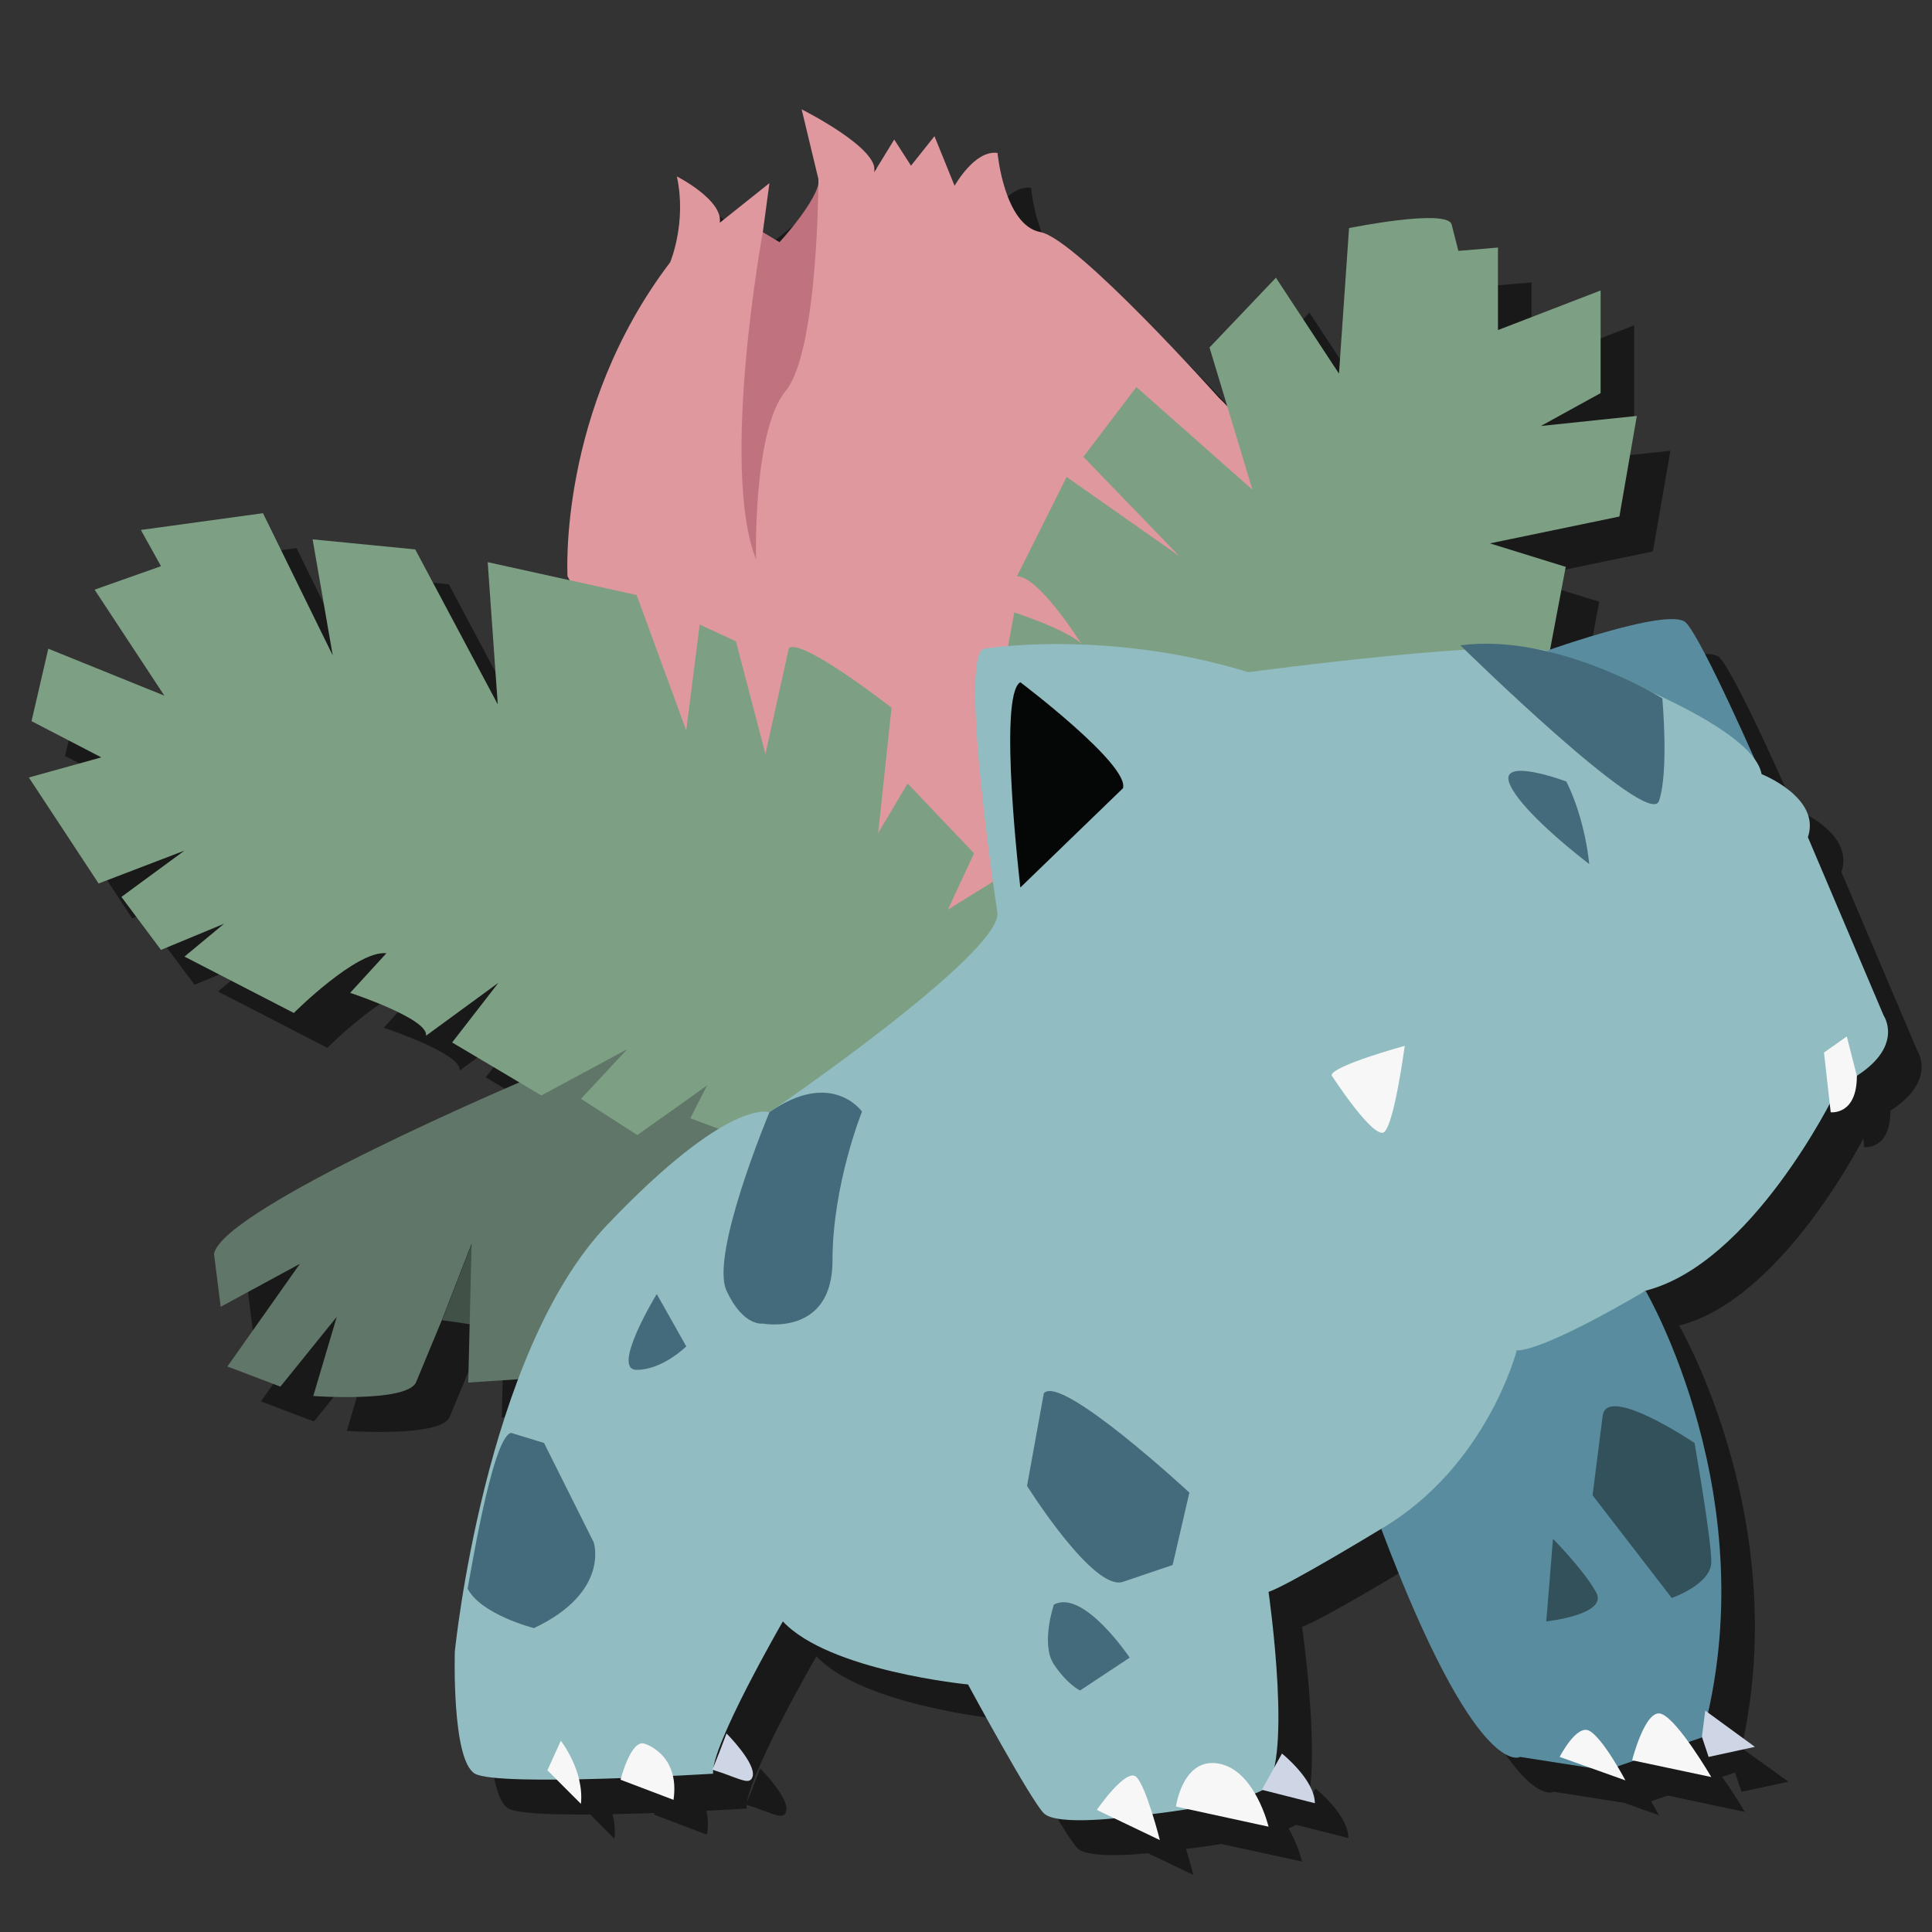 <?xml version="1.0" encoding="utf-8"?>
<!-- Generator: Adobe Illustrator 23.0.6, SVG Export Plug-In . SVG Version: 6.00 Build 0)  -->
<svg version="1.1" id="Layer_1" xmlns="http://www.w3.org/2000/svg" xmlns:xlink="http://www.w3.org/1999/xlink" x="0px" y="0px"
	 viewBox="0 0 288 288" style="enable-background:new 0 0 288 288;" xml:space="preserve">
<rect x="0" y="0" width="288" height="288" fill="#333333" stroke="none"/>
<style type="text/css">
	.st0{opacity:0.5;}
	.st1{fill:#C0737E;}
	.st2{fill:#DF989E;}
	.st3{fill:#425147;}
	.st4{fill:#5F7668;}
	.st5{fill:#7D9F83;}
	.st6{fill:#598C9F;}
	.st7{fill:#91BCC1;}
	.st8{fill:#050706;}
	.st9{fill:#F7F7F8;}
	.st10{fill:#CED5E5;}
	.st11{fill:#436B7B;}
	.st12{fill:#32515B;}
</style>
<g class="st0">
	<path d="M117.7,88.6c-3.7-3.3-5.7-6.7-6.9-9.4c-8.1-18,6.8-38,7.9-39.4l2.5,1.5c0,0,5.9-6.4,5.9-9.4c1.9,5.5,5.7,19,1.5,35
		C125.9,77.1,121.1,84.4,117.7,88.6z"/>
	<path d="M117.7,88.6c0,0-0.5-19.2,4.4-25.1c4.9-5.9,4.9-31.6,4.9-31.6l-2.5-10.4c0,0,11.8,5.9,10.8,9.4l3-4.9l2.5,3.9l3.5-4.4
		l3,7.4c0,0,3-5.4,6.4-4.9c0,0,1,10.8,6.4,11.8s26.6,24.7,26.6,24.7c1.7,1.6,3.8,4,5.4,7.4c3.9,8.2,2.2,16.1,1.5,18.7
		c-13.5,18.1-27,36.2-40.4,54.2c-14.5-5.4-28.9-10.8-43.4-16.3L89.6,91.1c0,0-1.5-24.7,15.3-46.8c0,0,2.5-5.9,1-12.8
		c0,0,6.9,3.5,6.4,6.9l7.4-5.9l-1,7.4C118.7,39.8,112.3,74.8,117.7,88.6z"/>
	<path d="M70.9,202c2.3,0.3,4.6,0.7,6.9,1c-0.8-4.1-1.6-8.2-2.5-12.3L70.9,202z"/>
	<path d="M83.7,166c0,0-45.4,19.2-46.8,26.1l1,7.9l11.8-6.4l-10.8,15.3l7.9,3l8.4-10.4l-3.5,11.8c0,0,13.8,1,15.3-2l3.9-9.4
		l4.4-11.3l-0.5,20.7l7.4-0.5l35.5-38.5l-17.3-33L83.7,166z"/>
	<path d="M155.2,101.9l1-5.4c0,0,10.8,3.5,10.8,5.9c0,0-6.9-11.3-10.4-11.3l7.4-14.8l16.8,11.8l-14.3-14.8l7.9-10.4l17.3,15.3
		L185.3,57l9.9-10.4l9.4,14.3l1.5-21.7c0,0,14.8-3,15.3-0.5l1,3.9l5.9-0.5v12.3l15.3-5.9v15.3l-8.9,4.9l14.3-1.5l-2.6,15l-19.3,4
		l11.3,3.5l-2.4,12.7l-38.5,5.4L155.2,101.9z"/>
	<path d="M154.2,135.9l-7.9,4.9l3.9-8.4l-9.9-10.4l-4.4,7.4l2-18.7c0,0-13.3-10.4-15.3-8.9l-3.5,15.8l-4.4-16.8l-5.4-2.5l-2,15.8
		l-7.4-20.2L77.7,89l1.5,21.2L66.9,87.1l-15.3-1.5l3,17.3L44.2,81.7L26,84.2l3,5.4l-9.9,3.5l10.4,15.8l-17.3-7l-2.5,10.8l10.4,5.4
		l-10.8,3l10.4,15.8l12.8-4.9l-9.4,6.9l5.9,7.9l9.4-3.9l-5.9,4.9l16.3,8.4c0,0,9.4-9.4,13.8-8.9l-5.4,5.9c0,0,11.8,3.9,11.3,6.4
		l10.8-7.9l-6.9,8.9l13.3,7.9l12.8-6.9l-6.9,7.4l8.4,5.4l7.2-5.1l3.2-2.3l-2.5,4.9l9.4,3.5l40.9-30.6L154.2,135.9z"/>
	<path d="M233.6,102.9c0,0,20.2-7.4,22.7-4.9c2.5,2.5,11.3,22.7,11.3,22.7L233.6,102.9z"/>
	<path d="M210.9,233.1l20.2-26.6l19.2-8.9c0,0,18.2,31.1,8.4,66.6l-14.3,4.9l-12.8-2C231.6,267.1,225.2,271,210.9,233.1z"/>
	<path d="M151.7,101.9c0,0,18.2-3,39.4,3.5c0,0,40.4-5.4,44.9-3c0,0,30.1,9.9,31.6,18.2c0,0,8.9,3.5,6.9,9.4l11.3,26.6
		c0,0,3,4.4-3.9,8.9l-3.5,3c0,0-12.3,25.1-28.1,29.1c0,0-14.8,8.9-19.2,8.9c0,0-4.4,17.3-20.2,26.6c0,0-13.8,8.4-16.8,9.4
		c0,0,3.9,27.1-1,29.6s-19.7,3.9-19.7,3.9s-10.8,1.5-12.8-0.5s-11.3-19.2-11.3-19.2s-20.7-2-27.6-9.4c0,0-10.8,18.7-10.4,22.7
		c0,0-32,2-35.5,0s-3-18.2-3-18.2s4.4-44.4,22.7-63.6s24.2-16.8,24.2-16.8s34-23.2,34-29.6C153.7,141.4,147.8,102.9,151.7,101.9z"/>
	<path d="M157.1,106.9c0,0,16.3,12.3,15.3,15.8l-15.3,14.8C157.1,137.4,153.7,108.8,157.1,106.9z"/>
	<path d="M203.5,165.5c0,0,6.4,9.9,7.9,8.4s3-12.8,3-12.8S203.5,164.1,203.5,165.5z"/>
	<path d="M276.9,162.1l1,8.9c0,0,3.9,0.5,3.9-5.4l-1.5-5.9L276.9,162.1z"/>
	<path d="M86.6,269.1l2-4.4c0,0,3.5,4.4,3,9.4L86.6,269.1z"/>
	<path d="M97.5,270.5c0,0,1.5-5.9,3.5-5.4c0,0,5.4,1.5,4.4,8.4L97.5,270.5z"/>
	<path d="M168.5,275c0,0,4.4-6.4,5.9-4.9s3.5,9.4,3.5,9.4L168.5,275z"/>
	<path d="M180.3,274.5c0,0,1-7.4,6.4-6.4s7.4,9.4,7.4,9.4L180.3,274.5z"/>
	<path d="M237.5,267.1c0,0,2.5-4.9,4.4-3.9c2,1,5.4,7.4,5.4,7.4L237.5,267.1z"/>
	<path d="M248.3,267.6c0,0,2-7.9,4.4-6.9c2.5,1,7.4,9.4,7.4,9.4L248.3,267.6z"/>
	<path d="M113.3,263.6c0,0,4.4,4.4,3.9,6.4c-0.1,0.2-0.1,0.4-0.3,0.5c-0.5,0.5-1.7-0.1-4.2-1c-0.7-0.2-1.2-0.4-1.5-0.5
		C111.9,267.3,112.6,265.5,113.3,263.6z"/>
	<path d="M196.1,266.6c0,0,4.9,3.9,4.9,7.4l-7.9-2L196.1,266.6z"/>
	<polygon points="259.1,260.2 266.6,265.6 259.6,267.1 258.6,264.1 	"/>
	<path d="M162.1,244.4c0,0-2,5.9,0,8.9s3.9,3.9,3.9,3.9l7.4-4.9C173.4,252.3,166.5,242,162.1,244.4z"/>
	<path d="M160.6,212.9l-2.5,13.8c0,0,9.9,15.8,14.3,14.3s7.4-2.5,7.4-2.5l2.5-10.8C182.3,227.7,163.1,209.9,160.6,212.9z"/>
	<path d="M81.2,218.8l4.9,1.5l7.4,14.8c0,0,2.5,7.4-8.9,12.8c0,0-7.9-2-9.9-5.9C74.8,242,78.3,219.3,81.2,218.8z"/>
	<path d="M102.9,198.1c0,0-6.9,11.3-3,11.3s7.4-3.5,7.4-3.5L102.9,198.1z"/>
	<path d="M119.7,171c0,0-8.9,21.2-6.4,26.6s5.4,4.9,5.4,4.9s10.4,2,10.4-9.4c0-11.3,4.4-22.2,4.4-22.2S129,164.5,119.7,171z"/>
	<path d="M236.5,234.6l-1,12.3c0,0,9.4-1,7.4-4.4C240.9,239,236.5,234.6,236.5,234.6z"/>
	<path d="M243.9,216.3l-1.5,11.8l11.8,15.3c0,0,5.9-2,5.9-5.4c0-3.5-2.5-17.7-2.5-17.7S244.4,211.4,243.9,216.3z"/>
	<path d="M238.5,121.7c0,0-10.4-3.9-8.4,0.5s11.8,11.8,11.8,11.8S241.4,127.6,238.5,121.7z"/>
	<path d="M222.7,101.4c0,0,28.1,27.6,29.6,23.2s0.5-15.3,0.5-15.3S237,99.5,222.7,101.4z"/>
</g>
<g>
	<path class="st1" d="M112.7,83.4c-3.7-3.3-5.7-6.7-6.9-9.4c-8.1-18,6.8-38,7.9-39.4l2.5,1.5c0,0,5.9-6.4,5.9-9.4
		c1.9,5.5,5.7,19,1.5,35C120.9,71.9,116.1,79.2,112.7,83.4z"/>
	<path class="st2" d="M112.7,83.4c0,0-0.5-19.2,4.4-25.1c4.9-5.9,4.9-31.6,4.9-31.6l-2.5-10.4c0,0,11.8,5.9,10.8,9.4l3-4.9l2.5,3.9
		l3.5-4.4l3,7.4c0,0,3-5.4,6.4-4.9c0,0,1,10.8,6.4,11.8s26.6,24.7,26.6,24.7c1.7,1.6,3.8,4,5.4,7.4c3.9,8.2,2.2,16.1,1.5,18.7
		c-13.5,18.1-27,36.2-40.4,54.2c-14.5-5.4-28.9-10.8-43.4-16.3L84.6,85.9c0,0-1.5-24.7,15.3-46.8c0,0,2.5-5.9,1-12.8
		c0,0,6.9,3.5,6.4,6.9l7.4-5.9l-1,7.4C113.7,34.6,107.3,69.6,112.7,83.4z"/>
	<path class="st3" d="M65.9,196.8c2.3,0.3,4.6,0.7,6.9,1c-0.8-4.1-1.6-8.2-2.5-12.3L65.9,196.8z"/>
	<path class="st4" d="M78.7,160.8c0,0-45.4,19.2-46.8,26.1l1,7.9l11.8-6.4l-10.8,15.3l7.9,3l8.4-10.4l-3.5,11.8c0,0,13.8,1,15.3-2
		l3.9-9.4l4.4-11.3l-0.5,20.7l7.4-0.5l35.5-38.5l-17.3-33L78.7,160.8z"/>
	<path class="st5" d="M150.2,96.7l1-5.4c0,0,10.8,3.5,10.8,5.9c0,0-6.9-11.3-10.4-11.3l7.4-14.8l16.8,11.8l-14.3-14.8l7.9-10.4
		L186.7,73l-6.4-21.2l9.9-10.4l9.4,14.3l1.5-21.7c0,0,14.8-3,15.3-0.5l1,3.9l5.9-0.5v12.3l15.3-5.9v15.3l-8.9,4.9L244,62l-2.6,15
		l-19.3,4l11.3,3.5L231,97.2l-38.5,5.4L150.2,96.7z"/>
	<path class="st5" d="M149.2,130.7l-7.9,4.9l3.9-8.4l-9.9-10.4l-4.4,7.4l2-18.7c0,0-13.3-10.4-15.3-8.9l-3.5,15.8l-4.4-16.8
		l-5.4-2.5l-2,15.8l-7.4-20.2l-22.2-4.9l1.5,21.2L61.9,81.9l-15.3-1.5l3,17.3L39.2,76.5L21,79l3,5.4l-9.9,3.5l10.4,15.8l-17.3-7
		l-2.5,10.8l10.4,5.4l-10.8,3l10.4,15.8l12.8-4.9l-9.4,6.9l5.9,7.9l9.4-3.9l-5.9,4.9l16.3,8.4c0,0,9.4-9.4,13.8-8.9l-5.4,5.9
		c0,0,11.8,3.9,11.3,6.4l10.8-7.9l-6.9,8.9l13.3,7.9l12.8-6.9l-6.9,7.4l8.4,5.4l7.2-5.1l3.2-2.3l-2.5,4.9l9.4,3.5l40.9-30.6
		L149.2,130.7z"/>
	<path class="st6" d="M228.6,97.7c0,0,20.2-7.4,22.7-4.9s11.3,22.7,11.3,22.7L228.6,97.7z"/>
	<path class="st6" d="M205.9,227.9l20.2-26.6l19.2-8.9c0,0,18.2,31.1,8.4,66.6l-14.3,4.9l-12.8-2
		C226.6,261.9,220.2,265.8,205.9,227.9z"/>
	<path class="st7" d="M146.7,96.7c0,0,18.2-3,39.4,3.5c0,0,40.4-5.4,44.9-3c0,0,30.1,9.9,31.6,18.2c0,0,8.9,3.5,6.9,9.4l11.3,26.6
		c0,0,3,4.4-3.9,8.9l-3.5,3c0,0-12.3,25.1-28.1,29.1c0,0-14.8,8.9-19.2,8.9c0,0-4.4,17.3-20.2,26.6c0,0-13.8,8.4-16.8,9.4
		c0,0,3.9,27.1-1,29.6s-19.7,3.9-19.7,3.9s-10.8,1.5-12.8-0.5s-11.3-19.2-11.3-19.2s-20.7-2-27.6-9.4c0,0-10.8,18.7-10.4,22.7
		c0,0-32,2-35.5,0s-3-18.2-3-18.2s4.4-44.4,22.7-63.6s24.2-16.8,24.2-16.8s34-23.2,34-29.6C148.7,136.2,142.8,97.7,146.7,96.7z"/>
	<path class="st8" d="M152.1,101.7c0,0,16.3,12.3,15.3,15.8l-15.3,14.8C152.1,132.2,148.7,103.6,152.1,101.7z"/>
	<path class="st9" d="M198.5,160.3c0,0,6.4,9.9,7.9,8.4s3-12.8,3-12.8S198.5,158.9,198.5,160.3z"/>
	<path class="st9" d="M271.9,156.9l1,8.9c0,0,3.9,0.5,3.9-5.4l-1.5-5.9L271.9,156.9z"/>
	<path class="st9" d="M81.6,263.9l2-4.4c0,0,3.5,4.4,3,9.4L81.6,263.9z"/>
	<path class="st9" d="M92.5,265.3c0,0,1.5-5.9,3.5-5.4c0,0,5.4,1.5,4.4,8.4L92.5,265.3z"/>
	<path class="st9" d="M163.5,269.8c0,0,4.4-6.4,5.9-4.9s3.5,9.4,3.5,9.4L163.5,269.8z"/>
	<path class="st9" d="M175.3,269.3c0,0,1-7.4,6.4-6.4s7.4,9.4,7.4,9.4L175.3,269.3z"/>
	<path class="st9" d="M232.5,261.9c0,0,2.5-4.9,4.4-3.9c2,1,5.4,7.4,5.4,7.4L232.5,261.9z"/>
	<path class="st9" d="M243.3,262.4c0,0,2-7.9,4.4-6.9c2.5,1,7.4,9.4,7.4,9.4L243.3,262.4z"/>
	<path class="st10" d="M108.3,258.4c0,0,4.4,4.4,3.9,6.4c-0.1,0.2-0.1,0.4-0.3,0.5c-0.5,0.5-1.7-0.1-4.2-1c-0.7-0.2-1.2-0.4-1.5-0.5
		C106.9,262.1,107.6,260.3,108.3,258.4z"/>
	<path class="st10" d="M191.1,261.4c0,0,4.9,3.9,4.9,7.4l-7.9-2L191.1,261.4z"/>
	<polygon class="st10" points="254.2,255 261.6,260.4 254.7,261.9 253.7,258.9 	"/>
	<path class="st11" d="M157.1,239.2c0,0-2,5.9,0,8.9s3.9,3.9,3.9,3.9l7.4-4.9C168.4,247.1,161.5,236.8,157.1,239.2z"/>
	<path class="st11" d="M155.6,207.7l-2.5,13.8c0,0,9.9,15.8,14.3,14.3s7.4-2.5,7.4-2.5l2.5-10.8
		C177.3,222.5,158.1,204.7,155.6,207.7z"/>
	<path class="st11" d="M76.2,213.6l4.9,1.5l7.4,14.8c0,0,2.5,7.4-8.9,12.8c0,0-7.9-2-9.9-5.9C69.8,236.8,73.3,214.1,76.2,213.6z"/>
	<path class="st11" d="M97.9,192.9c0,0-6.9,11.3-3,11.3s7.4-3.5,7.4-3.5L97.9,192.9z"/>
	<path class="st11" d="M114.7,165.8c0,0-8.9,21.2-6.4,26.6c2.5,5.4,5.4,4.9,5.4,4.9s10.4,2,10.4-9.4c0-11.3,4.4-22.2,4.4-22.2
		S124,159.3,114.7,165.8z"/>
	<path class="st12" d="M231.5,229.4l-1,12.3c0,0,9.4-1,7.4-4.4C235.9,233.8,231.5,229.4,231.5,229.4z"/>
	<path class="st12" d="M238.9,211.1l-1.5,11.8l11.8,15.3c0,0,5.9-2,5.9-5.4c0-3.5-2.5-17.7-2.5-17.7S239.4,206.2,238.9,211.1z"/>
	<path class="st11" d="M233.5,116.5c0,0-10.4-3.9-8.4,0.5s11.8,11.8,11.8,11.8S236.4,122.4,233.5,116.5z"/>
	<path class="st11" d="M217.7,96.2c0,0,28.1,27.6,29.6,23.2s0.5-15.3,0.5-15.3S232,94.3,217.7,96.2z"/>
</g>
</svg>
